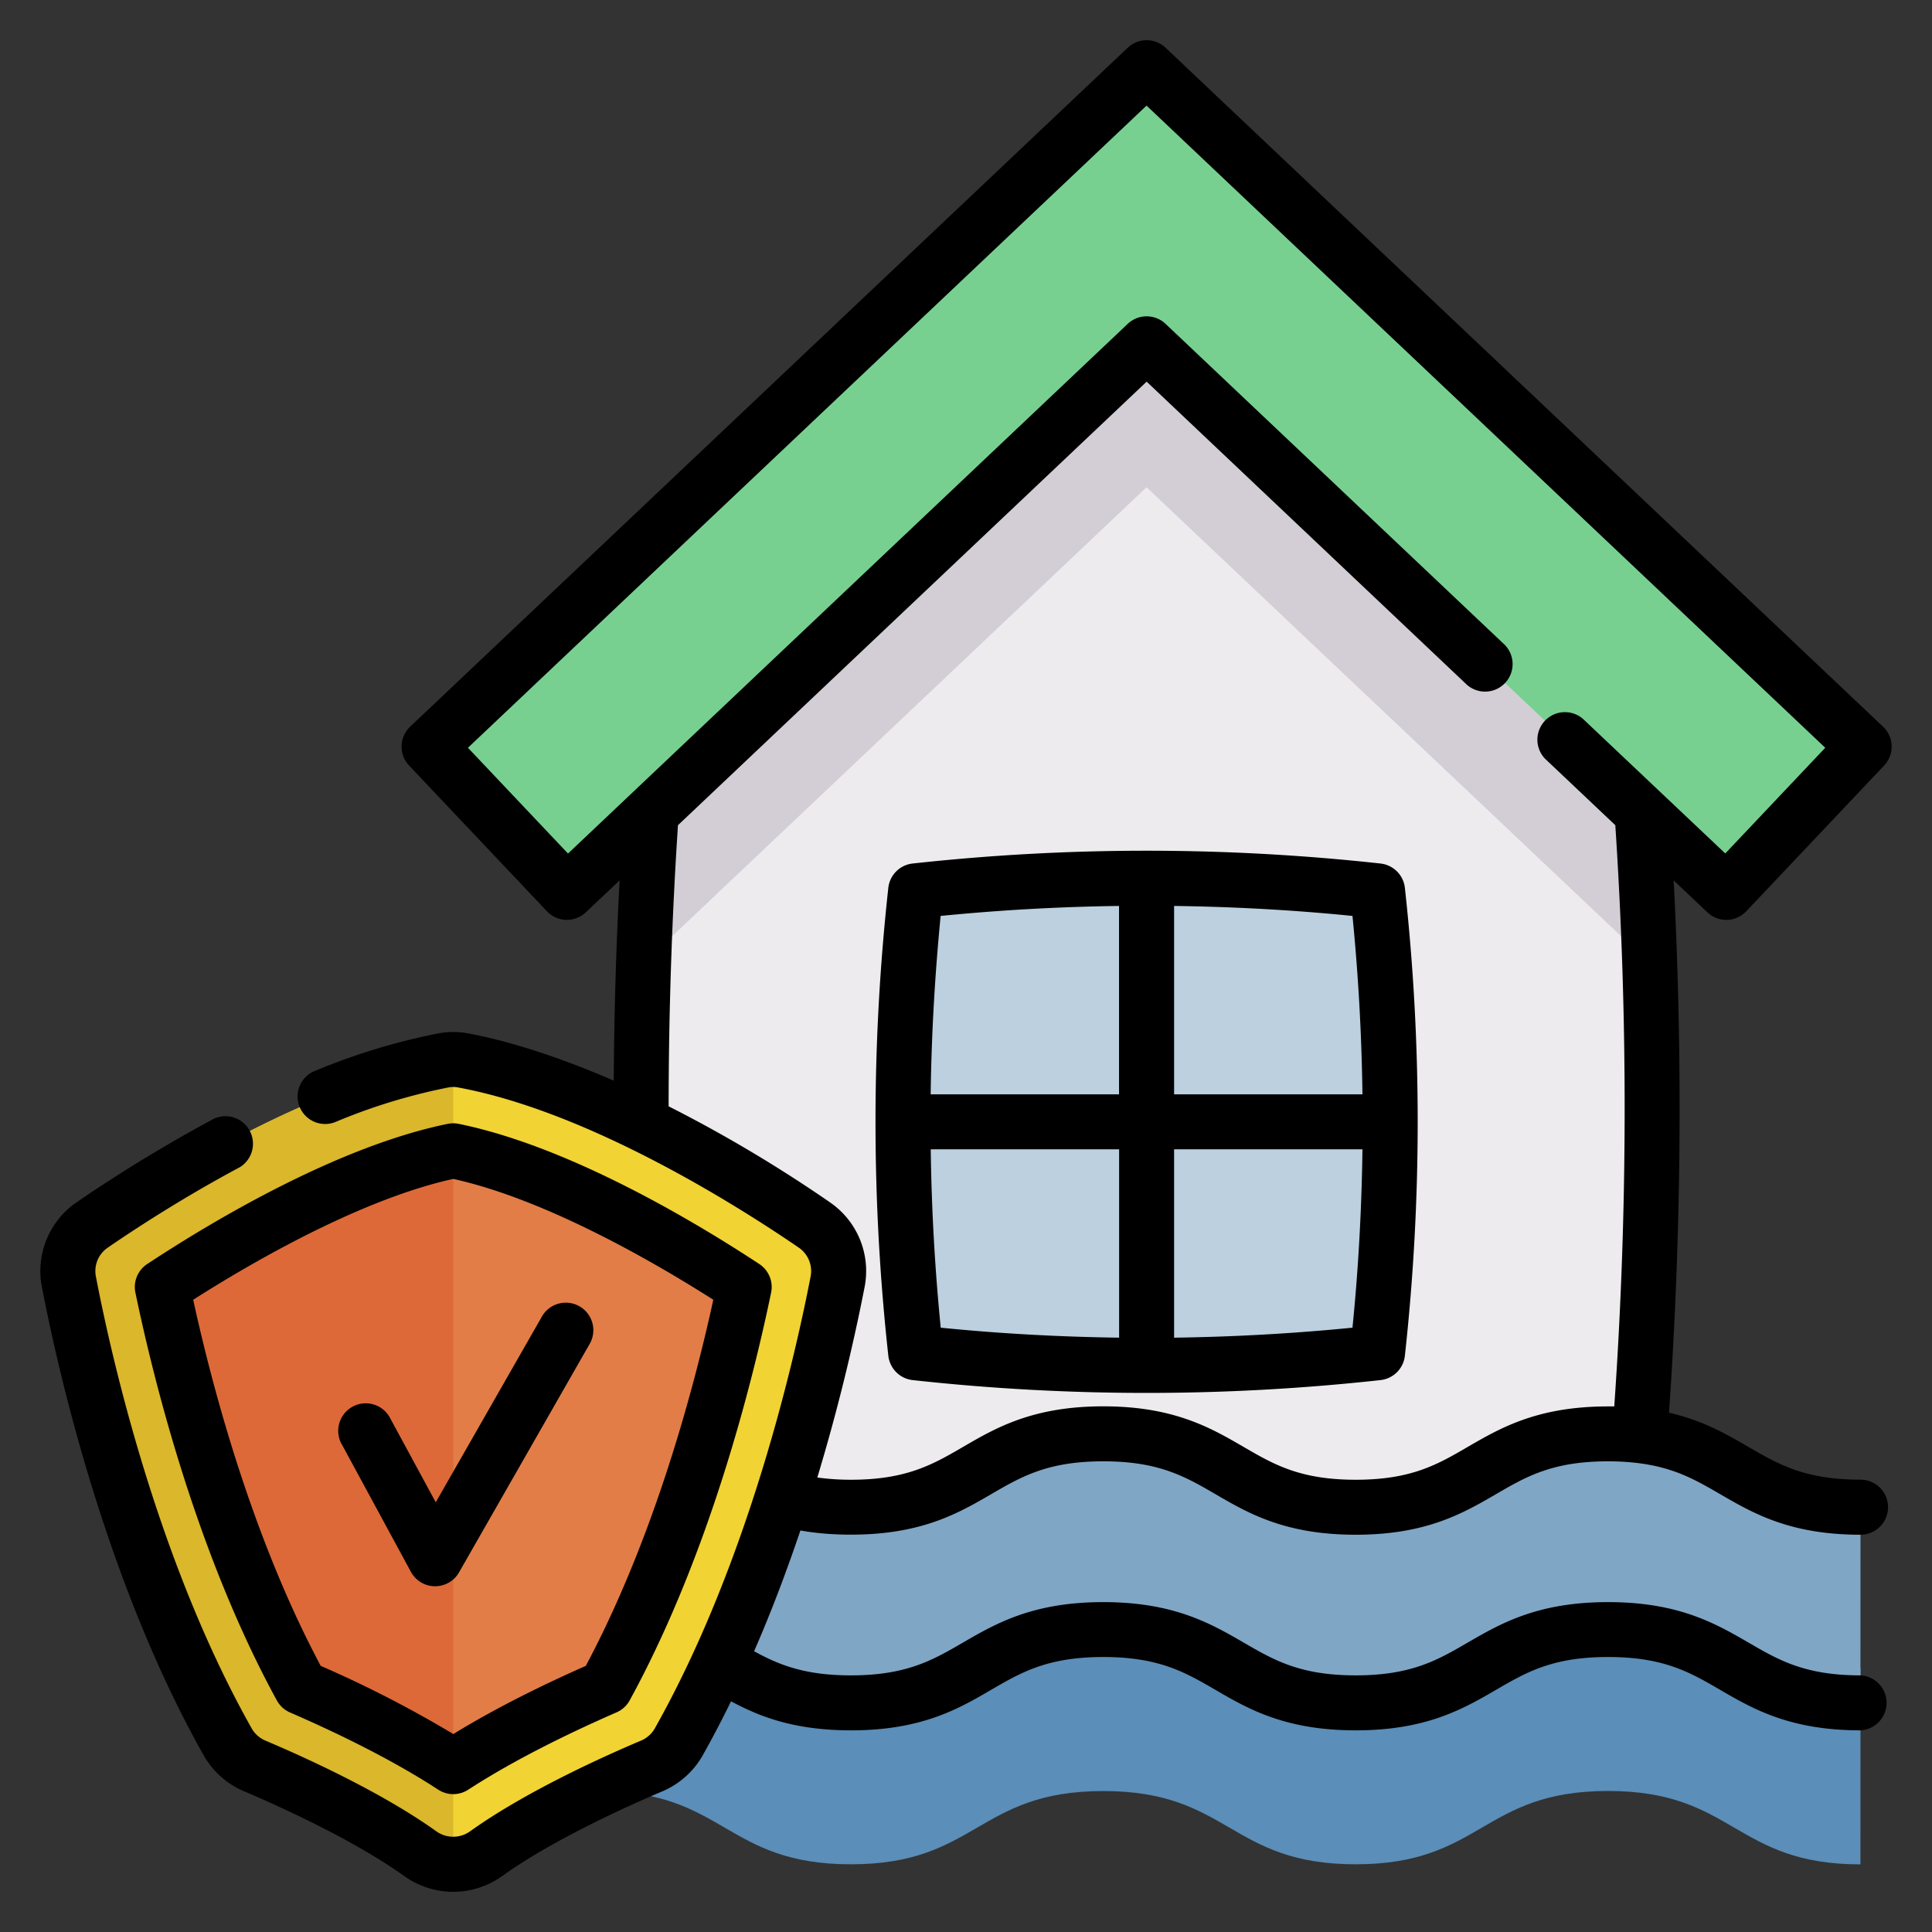 <svg width="24" height="24" fill="none" xmlns="http://www.w3.org/2000/svg">
  <rect width="100%" height="100%" fill="#333333" stroke="none"/>
  <defs/>
  <path d="M20.196 19.724a54.226 54.226 0 01-11.905 0 54.21 54.21 0 01-.202-9.63L12.08 4.67l2.162-2.939 2.164 2.94 3.991 5.424a54.32 54.32 0 01-.202 9.629z" fill="#EEEBEE"/>
  <path d="M23.111 23.16c-1.567 0-1.567-.912-3.135-.912-1.567 0-1.567.911-3.135.911-1.568 0-1.568-.91-3.135-.91-1.568 0-1.568.91-3.136.91-1.567 0-1.567-.91-3.134-.91v-2.432c1.567 0 1.567.911 3.134.911 1.568 0 1.568-.91 3.136-.91 1.567 0 1.567.91 3.135.91 1.567 0 1.567-.91 3.135-.91 1.568 0 1.568.91 3.136.91" fill="#5B8EB8"/>
  <path d="M23.111 21.154c-1.567 0-1.567-.911-3.135-.911-1.567 0-1.567.91-3.135.91-1.568 0-1.568-.91-3.135-.91-1.568 0-1.568.91-3.136.91-1.567 0-1.567-.91-3.134-.91v-2.431c1.567 0 1.567.91 3.134.91 1.568 0 1.568-.91 3.136-.91 1.567 0 1.567.91 3.135.91 1.567 0 1.567-.91 3.135-.91 1.568 0 1.568.91 3.136.91" fill="#80A6C6"/>
  <path d="M20.493 11.966l-6.25-5.913-6.249 5.913c.02-.623.053-1.247.095-1.871L12.08 4.67l2.162-2.046 2.164 2.047 3.991 5.424c.043.624.075 1.248.095 1.871z" fill="#D3CED5"/>
  <path d="M21.445 11.085l-7.202-6.814-7.2 6.814-1.713-1.81L14.243.842l8.914 8.433-1.712 1.81z" fill="#78D090"/>
  <path d="M17.112 11.067a26.154 26.154 0 00-5.737 0 26.154 26.154 0 000 5.737c1.912.21 3.825.21 5.737 0 .21-1.912.21-3.825 0-5.737z" fill="#BCD0DF"/>
  <path d="M10.406 15.92c-.197 1.018-.78 3.6-1.974 5.718a.694.694 0 01-.334.298c-.423.18-1.387.611-2.059 1.091a.703.703 0 01-.818 0c-.67-.48-1.635-.912-2.058-1.09a.694.694 0 01-.334-.3C1.634 19.52 1.052 16.939.855 15.92a.693.693 0 01.29-.703c.782-.536 2.675-1.735 4.368-2.045a.687.687 0 01.235 0c1.692.31 3.586 1.51 4.368 2.045a.693.693 0 01.29.703z" fill="#F1D333"/>
  <path d="M5.63 13.162v9.997a.703.703 0 01-.409-.132c-.671-.48-1.636-.912-2.058-1.09a.693.693 0 01-.334-.3C1.634 19.52 1.052 16.939.855 15.92a.693.693 0 01.29-.703c.782-.536 2.675-1.735 4.368-2.045a.687.687 0 01.117-.01z" fill="#DAB72B"/>
  <path d="M9.244 15.987c-.222 1.072-.75 3.192-1.722 4.972-.49.212-1.25.57-1.892.986-.64-.417-1.402-.774-1.89-.986-.974-1.78-1.501-3.9-1.723-4.972.71-.467 2.276-1.419 3.613-1.691 1.338.272 2.904 1.224 3.614 1.691z" fill="#E27D47"/>
  <path d="M5.63 14.296v7.649c-.64-.417-1.402-.773-1.89-.986-.974-1.78-1.501-3.9-1.723-4.972.71-.467 2.276-1.419 3.613-1.691z" fill="#DD6938"/>
  <path d="M11.337 17.144a26.579 26.579 0 005.812 0 .342.342 0 00.303-.303 26.624 26.624 0 000-5.812.342.342 0 00-.303-.302 26.624 26.624 0 00-5.812 0 .341.341 0 00-.302.302 26.612 26.612 0 000 5.812c.018.16.143.285.302.303zm.225-2.867h2.34v2.34c-.74-.01-1.48-.05-2.216-.124a25.899 25.899 0 01-.124-2.216zm3.023 2.34v-2.34h2.34c-.01.74-.05 1.48-.124 2.216-.736.073-1.476.114-2.216.124zm2.34-3.023h-2.34v-2.34c.74.01 1.48.05 2.216.124.073.736.114 1.476.124 2.216zm-3.024-2.34v2.34h-2.34c.01-.74.052-1.48.124-2.216a25.976 25.976 0 012.216-.124zM1.682 16.057c.232 1.115.768 3.256 1.757 5.066.037.067.094.12.164.15.502.218 1.23.56 1.841.959a.342.342 0 00.373 0c.612-.398 1.339-.741 1.841-.96a.341.341 0 00.164-.149c.99-1.81 1.526-3.951 1.757-5.066a.342.342 0 00-.147-.355c-.806-.53-2.364-1.462-3.733-1.741a.34.34 0 00-.137 0c-1.369.279-2.927 1.21-3.733 1.741a.342.342 0 00-.147.355zm3.949-1.412c1.168.258 2.533 1.057 3.23 1.501-.24 1.1-.734 2.953-1.584 4.548-.467.206-1.085.502-1.646.847a14.284 14.284 0 00-1.647-.847c-.85-1.595-1.344-3.447-1.584-4.548.697-.444 2.062-1.243 3.23-1.501z" fill="#000"/>
  <path d="M5.105 19.527c.06.109.173.177.297.178h.004a.342.342 0 00.296-.172l1.617-2.828a.342.342 0 10-.593-.34l-1.313 2.297-.56-1.033a.342.342 0 10-.6.326l.852 1.572z" fill="#000"/>
  <path d="M10.57 19.064c.877 0 1.335-.266 1.74-.501.378-.22.704-.41 1.396-.41.691 0 1.018.19 1.396.41.404.235.863.502 1.739.502.876 0 1.334-.267 1.74-.502.377-.22.704-.41 1.395-.41.125 0 .244.007.355.02.463.054.73.21 1.041.39.405.235.864.502 1.74.502a.342.342 0 100-.684c-.692 0-1.018-.19-1.396-.409-.266-.154-.56-.326-.983-.423a54.493 54.493 0 00.058-6.612l.42.397c.063.06.147.093.234.093h.01a.341.341 0 00.238-.107l1.712-1.81a.342.342 0 00-.013-.483L14.479.593a.342.342 0 00-.47 0L5.095 9.027a.342.342 0 00-.013.483l1.712 1.81a.341.341 0 00.483.013l.42-.396a53.163 53.163 0 00-.073 2.487c-.871-.378-1.495-.53-1.816-.588a.989.989 0 00-.356 0 7.92 7.92 0 00-1.526.462.342.342 0 10.257.633 7.24 7.24 0 011.391-.423.309.309 0 01.112 0c1.639.3 3.509 1.492 4.236 1.99.117.08.174.22.148.358-.193.997-.766 3.54-1.936 5.615a.354.354 0 01-.17.151c-.5.212-1.443.64-2.124 1.127a.36.36 0 01-.42 0c-.68-.486-1.623-.915-2.124-1.127a.356.356 0 01-.17-.152c-1.171-2.077-1.744-4.618-1.935-5.614a.352.352 0 01.147-.357c.37-.254.955-.633 1.642-1a.342.342 0 00-.322-.602 18.52 18.52 0 00-1.706 1.038c-.34.233-.51.645-.432 1.05.198 1.029.79 3.656 2.01 5.82.112.198.289.357.5.446.382.162 1.342.59 1.992 1.054a1.043 1.043 0 001.216 0c.65-.465 1.61-.892 1.994-1.054.21-.09.386-.248.497-.445.124-.22.241-.445.352-.672.353.19.787.361 1.49.361.876 0 1.334-.266 1.739-.502.378-.22.704-.409 1.396-.409.691 0 1.018.19 1.396.41.404.235.863.501 1.739.501.876 0 1.334-.266 1.74-.501.377-.22.704-.41 1.395-.41.692 0 1.018.19 1.396.41.405.235.864.501 1.74.501a.342.342 0 000-.683c-.692 0-1.018-.19-1.396-.41-.405-.234-.864-.5-1.74-.5s-1.334.266-1.739.5c-.378.22-.704.41-1.396.41s-1.018-.19-1.396-.41c-.405-.234-.864-.5-1.74-.5-.875 0-1.334.266-1.738.5-.378.22-.705.41-1.396.41-.573 0-.895-.13-1.203-.3.22-.504.41-1.012.575-1.5.195.035.402.052.628.052zm-2.264-5.32a53.828 53.828 0 01.116-3.493l5.822-5.51 3.958 3.746a.342.342 0 10.47-.496l-4.193-3.968a.342.342 0 00-.47 0l-6.953 6.58-1.243-1.314 8.43-7.977 8.431 7.977-1.242 1.313-1.768-1.672a.342.342 0 00-.47.496l.872.825a53.3 53.3 0 01-.013 7.22h-.077c-.876 0-1.334.266-1.74.501-.377.22-.703.41-1.395.41-.692 0-1.018-.19-1.396-.41-.405-.235-.864-.502-1.74-.502-.875 0-1.334.267-1.738.502-.378.22-.705.41-1.397.41-.149 0-.287-.01-.417-.028a24.25 24.25 0 00.588-2.369 1.035 1.035 0 00-.432-1.05 17.253 17.253 0 00-2.003-1.192z" fill="#000"/>
</svg>
